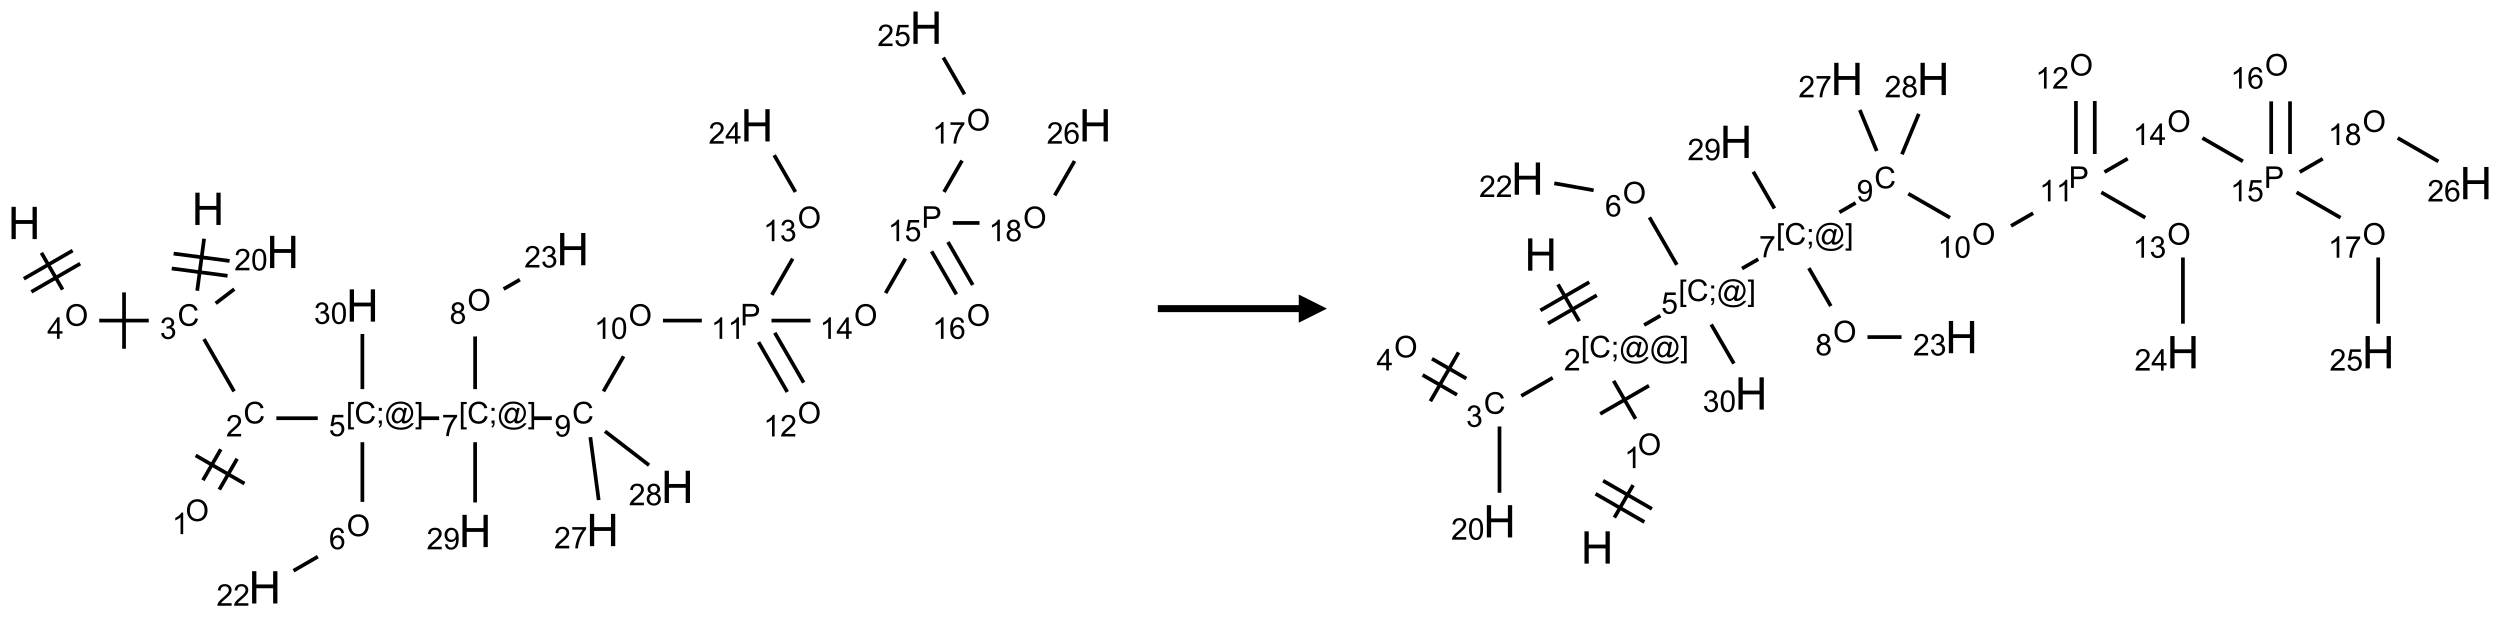 <?xml version="1.0" encoding="UTF-8"?>
<svg xmlns="http://www.w3.org/2000/svg" xmlns:xlink="http://www.w3.org/1999/xlink" width="887" height="219" viewBox="0 0 887 219">
<defs>
<g>
<g id="glyph-0-0">
<path d="M 2 0 L 2 -10 L 10 -10 L 10 0 Z M 2.25 -0.25 L 9.75 -0.25 L 9.75 -9.75 L 2.25 -9.75 Z M 2.25 -0.25 "/>
</g>
<g id="glyph-0-1">
<path d="M 1.281 0 L 1.281 -11.453 L 2.797 -11.453 L 2.797 -6.75 L 8.75 -6.75 L 8.75 -11.453 L 10.266 -11.453 L 10.266 0 L 8.75 0 L 8.75 -5.398 L 2.797 -5.398 L 2.797 0 Z M 1.281 0 "/>
</g>
<g id="glyph-1-0">
<path d="M 1.332 0 L 1.332 -6.668 L 6.668 -6.668 L 6.668 0 Z M 1.5 -0.168 L 6.5 -0.168 L 6.5 -6.5 L 1.5 -6.5 Z M 1.5 -0.168 "/>
</g>
<g id="glyph-1-1">
<path d="M 6.27 -2.676 L 7.281 -2.422 C 7.07 -1.594 6.688 -0.961 6.137 -0.523 C 5.586 -0.086 4.914 0.129 4.121 0.129 C 3.297 0.129 2.629 -0.039 2.113 -0.371 C 1.598 -0.707 1.203 -1.191 0.934 -1.828 C 0.664 -2.465 0.531 -3.145 0.531 -3.875 C 0.531 -4.672 0.684 -5.363 0.988 -5.957 C 1.293 -6.547 1.723 -6.996 2.285 -7.305 C 2.844 -7.613 3.461 -7.766 4.137 -7.766 C 4.898 -7.766 5.543 -7.57 6.062 -7.184 C 6.582 -6.793 6.945 -6.246 7.152 -5.543 L 6.156 -5.309 C 5.98 -5.863 5.723 -6.266 5.387 -6.52 C 5.051 -6.773 4.625 -6.902 4.113 -6.902 C 3.527 -6.902 3.039 -6.762 2.645 -6.48 C 2.25 -6.199 1.973 -5.82 1.812 -5.348 C 1.652 -4.871 1.574 -4.383 1.574 -3.879 C 1.574 -3.23 1.668 -2.664 1.855 -2.18 C 2.047 -1.695 2.34 -1.332 2.738 -1.094 C 3.137 -0.855 3.57 -0.734 4.035 -0.734 C 4.602 -0.734 5.082 -0.898 5.473 -1.223 C 5.867 -1.551 6.133 -2.035 6.27 -2.676 Z M 6.27 -2.676 "/>
</g>
<g id="glyph-1-2">
<path d="M 0.449 -2.016 L 1.387 -2.141 C 1.492 -1.609 1.676 -1.227 1.934 -0.992 C 2.191 -0.758 2.508 -0.641 2.879 -0.641 C 3.32 -0.641 3.695 -0.793 3.996 -1.098 C 4.301 -1.402 4.453 -1.781 4.453 -2.234 C 4.453 -2.664 4.312 -3.02 4.031 -3.301 C 3.75 -3.578 3.391 -3.719 2.957 -3.719 C 2.781 -3.719 2.562 -3.684 2.297 -3.613 L 2.402 -4.438 C 2.465 -4.43 2.516 -4.426 2.551 -4.426 C 2.949 -4.426 3.312 -4.531 3.629 -4.738 C 3.949 -4.949 4.109 -5.27 4.109 -5.703 C 4.109 -6.047 3.992 -6.332 3.762 -6.559 C 3.527 -6.785 3.227 -6.895 2.859 -6.895 C 2.496 -6.895 2.191 -6.781 1.949 -6.551 C 1.707 -6.324 1.547 -5.98 1.48 -5.52 L 0.543 -5.688 C 0.656 -6.316 0.918 -6.805 1.324 -7.148 C 1.73 -7.492 2.234 -7.668 2.84 -7.668 C 3.254 -7.668 3.641 -7.578 3.988 -7.398 C 4.34 -7.219 4.609 -6.977 4.793 -6.668 C 4.98 -6.359 5.074 -6.031 5.074 -5.684 C 5.074 -5.352 4.984 -5.051 4.809 -4.781 C 4.629 -4.512 4.367 -4.297 4.02 -4.137 C 4.473 -4.031 4.824 -3.816 5.074 -3.488 C 5.324 -3.16 5.449 -2.75 5.449 -2.254 C 5.449 -1.59 5.203 -1.023 4.719 -0.559 C 4.234 -0.098 3.617 0.137 2.875 0.137 C 2.203 0.137 1.648 -0.062 1.207 -0.465 C 0.762 -0.863 0.512 -1.379 0.449 -2.016 Z M 0.449 -2.016 "/>
</g>
<g id="glyph-1-3">
<path d="M 5.371 -0.902 L 5.371 0 L 0.324 0 C 0.316 -0.227 0.352 -0.441 0.434 -0.652 C 0.562 -0.996 0.766 -1.332 1.051 -1.668 C 1.332 -2 1.742 -2.387 2.277 -2.824 C 3.105 -3.504 3.668 -4.043 3.957 -4.441 C 4.25 -4.84 4.395 -5.215 4.395 -5.566 C 4.395 -5.938 4.262 -6.254 3.996 -6.508 C 3.73 -6.762 3.387 -6.891 2.957 -6.891 C 2.508 -6.891 2.145 -6.754 1.875 -6.484 C 1.605 -6.215 1.469 -5.84 1.465 -5.359 L 0.5 -5.457 C 0.566 -6.176 0.812 -6.727 1.246 -7.102 C 1.676 -7.477 2.254 -7.668 2.98 -7.668 C 3.711 -7.668 4.293 -7.465 4.719 -7.059 C 5.145 -6.652 5.359 -6.148 5.359 -5.547 C 5.359 -5.242 5.297 -4.941 5.172 -4.645 C 5.047 -4.352 4.84 -4.039 4.551 -3.715 C 4.262 -3.387 3.777 -2.938 3.105 -2.371 C 2.543 -1.898 2.18 -1.578 2.02 -1.41 C 1.859 -1.242 1.73 -1.07 1.625 -0.902 Z M 5.371 -0.902 "/>
</g>
<g id="glyph-1-4">
<path d="M 0.516 -3.719 C 0.516 -4.984 0.855 -5.977 1.535 -6.695 C 2.215 -7.414 3.094 -7.77 4.172 -7.77 C 4.875 -7.77 5.512 -7.602 6.078 -7.266 C 6.645 -6.93 7.074 -6.461 7.371 -5.855 C 7.668 -5.254 7.816 -4.57 7.816 -3.809 C 7.816 -3.035 7.66 -2.34 7.348 -1.73 C 7.035 -1.117 6.594 -0.656 6.02 -0.34 C 5.449 -0.027 4.828 0.129 4.168 0.129 C 3.449 0.129 2.805 -0.043 2.238 -0.391 C 1.672 -0.738 1.246 -1.211 0.953 -1.812 C 0.66 -2.414 0.516 -3.047 0.516 -3.719 Z M 1.559 -3.703 C 1.559 -2.781 1.805 -2.059 2.301 -1.527 C 2.793 -1 3.414 -0.734 4.16 -0.734 C 4.922 -0.734 5.547 -1 6.039 -1.535 C 6.531 -2.07 6.777 -2.828 6.777 -3.812 C 6.777 -4.434 6.672 -4.977 6.461 -5.441 C 6.25 -5.902 5.945 -6.262 5.539 -6.52 C 5.133 -6.773 4.68 -6.902 4.176 -6.902 C 3.461 -6.902 2.848 -6.656 2.332 -6.164 C 1.816 -5.672 1.559 -4.852 1.559 -3.703 Z M 1.559 -3.703 "/>
</g>
<g id="glyph-1-5">
<path d="M 3.973 0 L 3.035 0 L 3.035 -5.973 C 2.809 -5.758 2.516 -5.543 2.148 -5.328 C 1.781 -5.113 1.453 -4.953 1.16 -4.844 L 1.16 -5.75 C 1.684 -5.996 2.145 -6.297 2.535 -6.645 C 2.93 -6.996 3.207 -7.336 3.371 -7.668 L 3.973 -7.668 Z M 3.973 0 "/>
</g>
<g id="glyph-1-6">
<path d="M 0.723 2.121 L 0.723 -7.637 L 2.793 -7.637 L 2.793 -6.859 L 1.66 -6.859 L 1.66 1.344 L 2.793 1.344 L 2.793 2.121 Z M 0.723 2.121 "/>
</g>
<g id="glyph-1-7">
<path d="M 0.949 -4.465 L 0.949 -5.531 L 2.016 -5.531 L 2.016 -4.465 Z M 0.949 0 L 0.949 -1.066 L 2.016 -1.066 L 2.016 0 C 2.016 0.391 1.945 0.711 1.809 0.949 C 1.668 1.191 1.449 1.379 1.145 1.512 L 0.887 1.109 C 1.082 1.023 1.23 0.895 1.324 0.727 C 1.418 0.559 1.469 0.316 1.48 0 Z M 0.949 0 "/>
</g>
<g id="glyph-1-8">
<path d="M 6.047 -0.848 C 5.82 -0.59 5.57 -0.379 5.289 -0.223 C 5.008 -0.062 4.73 0.016 4.449 0.016 C 4.141 0.016 3.84 -0.074 3.547 -0.254 C 3.254 -0.434 3.02 -0.715 2.836 -1.09 C 2.652 -1.465 2.562 -1.875 2.562 -2.324 C 2.562 -2.875 2.703 -3.43 2.988 -3.98 C 3.27 -4.535 3.621 -4.953 4.043 -5.23 C 4.461 -5.508 4.871 -5.645 5.266 -5.645 C 5.566 -5.645 5.855 -5.566 6.129 -5.41 C 6.402 -5.25 6.641 -5.012 6.84 -4.688 L 7.016 -5.496 L 7.949 -5.496 L 7.199 -2 C 7.094 -1.516 7.043 -1.246 7.043 -1.191 C 7.043 -1.098 7.078 -1.02 7.148 -0.949 C 7.219 -0.883 7.305 -0.848 7.406 -0.848 C 7.59 -0.848 7.832 -0.953 8.129 -1.168 C 8.527 -1.445 8.84 -1.816 9.07 -2.285 C 9.301 -2.75 9.418 -3.234 9.418 -3.73 C 9.418 -4.309 9.27 -4.852 8.973 -5.355 C 8.676 -5.859 8.23 -6.262 7.645 -6.562 C 7.055 -6.863 6.406 -7.016 5.691 -7.016 C 4.879 -7.016 4.137 -6.824 3.465 -6.445 C 2.793 -6.066 2.273 -5.52 1.902 -4.809 C 1.535 -4.098 1.348 -3.34 1.348 -2.527 C 1.348 -1.676 1.535 -0.941 1.902 -0.328 C 2.273 0.285 2.809 0.742 3.508 1.035 C 4.207 1.328 4.984 1.473 5.832 1.473 C 6.742 1.473 7.504 1.32 8.121 1.016 C 8.734 0.711 9.195 0.34 9.5 -0.098 L 10.441 -0.098 C 10.266 0.266 9.961 0.637 9.531 1.016 C 9.102 1.395 8.59 1.695 7.996 1.914 C 7.402 2.133 6.688 2.246 5.848 2.246 C 5.078 2.246 4.367 2.145 3.715 1.949 C 3.066 1.75 2.512 1.453 2.051 1.055 C 1.594 0.656 1.25 0.199 1.016 -0.316 C 0.723 -0.973 0.578 -1.684 0.578 -2.441 C 0.578 -3.289 0.75 -4.098 1.098 -4.863 C 1.523 -5.805 2.125 -6.527 2.902 -7.027 C 3.684 -7.527 4.629 -7.777 5.738 -7.777 C 6.602 -7.777 7.375 -7.602 8.059 -7.246 C 8.746 -6.895 9.285 -6.371 9.684 -5.672 C 10.02 -5.07 10.188 -4.418 10.188 -3.715 C 10.188 -2.707 9.832 -1.812 9.125 -1.031 C 8.492 -0.328 7.801 0.02 7.051 0.02 C 6.812 0.02 6.617 -0.016 6.473 -0.09 C 6.324 -0.16 6.215 -0.266 6.145 -0.402 C 6.102 -0.488 6.066 -0.637 6.047 -0.848 Z M 3.527 -2.262 C 3.527 -1.785 3.641 -1.414 3.863 -1.152 C 4.09 -0.887 4.348 -0.754 4.641 -0.754 C 4.836 -0.754 5.039 -0.812 5.254 -0.93 C 5.469 -1.047 5.676 -1.219 5.871 -1.449 C 6.066 -1.676 6.23 -1.969 6.355 -2.32 C 6.48 -2.672 6.543 -3.027 6.543 -3.379 C 6.543 -3.852 6.426 -4.219 6.191 -4.48 C 5.957 -4.738 5.672 -4.871 5.332 -4.871 C 5.109 -4.871 4.902 -4.812 4.707 -4.699 C 4.512 -4.586 4.32 -4.406 4.137 -4.156 C 3.953 -3.906 3.805 -3.602 3.691 -3.246 C 3.582 -2.887 3.527 -2.559 3.527 -2.262 Z M 3.527 -2.262 "/>
</g>
<g id="glyph-1-9">
<path d="M 2.27 2.121 L 0.203 2.121 L 0.203 1.344 L 1.332 1.344 L 1.332 -6.859 L 0.203 -6.859 L 0.203 -7.637 L 2.27 -7.637 Z M 2.27 2.121 "/>
</g>
<g id="glyph-1-10">
<path d="M 0.441 -2 L 1.426 -2.082 C 1.5 -1.605 1.668 -1.242 1.934 -1.004 C 2.199 -0.762 2.52 -0.641 2.895 -0.641 C 3.348 -0.641 3.73 -0.812 4.043 -1.152 C 4.355 -1.492 4.512 -1.941 4.512 -2.504 C 4.512 -3.039 4.359 -3.461 4.059 -3.77 C 3.758 -4.078 3.367 -4.234 2.879 -4.234 C 2.578 -4.234 2.305 -4.164 2.062 -4.027 C 1.82 -3.891 1.629 -3.715 1.488 -3.496 L 0.609 -3.609 L 1.348 -7.531 L 5.145 -7.531 L 5.145 -6.637 L 2.098 -6.637 L 1.688 -4.582 C 2.145 -4.902 2.625 -5.062 3.129 -5.062 C 3.797 -5.062 4.359 -4.832 4.816 -4.371 C 5.277 -3.91 5.504 -3.312 5.504 -2.59 C 5.504 -1.898 5.305 -1.301 4.902 -0.797 C 4.41 -0.18 3.742 0.129 2.895 0.129 C 2.199 0.129 1.633 -0.062 1.195 -0.453 C 0.758 -0.844 0.504 -1.359 0.441 -2 Z M 0.441 -2 "/>
</g>
<g id="glyph-1-11">
<path d="M 5.309 -5.766 L 4.375 -5.691 C 4.293 -6.059 4.172 -6.328 4.02 -6.496 C 3.766 -6.762 3.453 -6.895 3.082 -6.895 C 2.785 -6.895 2.523 -6.812 2.297 -6.645 C 2 -6.43 1.77 -6.117 1.598 -5.703 C 1.43 -5.289 1.34 -4.703 1.332 -3.938 C 1.559 -4.281 1.836 -4.535 2.16 -4.703 C 2.488 -4.871 2.828 -4.953 3.188 -4.953 C 3.812 -4.953 4.344 -4.723 4.785 -4.262 C 5.223 -3.801 5.441 -3.207 5.441 -2.48 C 5.441 -2 5.34 -1.555 5.133 -1.145 C 4.926 -0.73 4.641 -0.418 4.281 -0.199 C 3.922 0.02 3.512 0.129 3.051 0.129 C 2.27 0.129 1.633 -0.156 1.141 -0.73 C 0.648 -1.305 0.402 -2.254 0.402 -3.574 C 0.402 -5.051 0.672 -6.121 1.219 -6.793 C 1.695 -7.375 2.336 -7.668 3.141 -7.668 C 3.742 -7.668 4.234 -7.5 4.617 -7.16 C 5 -6.824 5.23 -6.359 5.309 -5.766 Z M 1.48 -2.473 C 1.48 -2.152 1.547 -1.844 1.684 -1.547 C 1.82 -1.25 2.016 -1.027 2.262 -0.871 C 2.508 -0.719 2.766 -0.641 3.035 -0.641 C 3.434 -0.641 3.773 -0.801 4.059 -1.121 C 4.344 -1.441 4.484 -1.875 4.484 -2.422 C 4.484 -2.949 4.344 -3.367 4.062 -3.668 C 3.781 -3.973 3.426 -4.125 3 -4.125 C 2.578 -4.125 2.219 -3.973 1.922 -3.668 C 1.625 -3.363 1.48 -2.969 1.48 -2.473 Z M 1.48 -2.473 "/>
</g>
<g id="glyph-1-12">
<path d="M 0.504 -6.637 L 0.504 -7.535 L 5.449 -7.535 L 5.449 -6.809 C 4.961 -6.289 4.48 -5.602 4.004 -4.746 C 3.527 -3.887 3.156 -3.004 2.895 -2.098 C 2.707 -1.461 2.59 -0.762 2.535 0 L 1.574 0 C 1.582 -0.602 1.703 -1.328 1.926 -2.176 C 2.152 -3.027 2.477 -3.848 2.898 -4.637 C 3.32 -5.426 3.77 -6.094 4.246 -6.637 Z M 0.504 -6.637 "/>
</g>
<g id="glyph-1-13">
<path d="M 1.887 -4.141 C 1.496 -4.281 1.207 -4.484 1.02 -4.75 C 0.832 -5.016 0.738 -5.328 0.738 -5.699 C 0.738 -6.254 0.938 -6.719 1.34 -7.098 C 1.738 -7.477 2.27 -7.668 2.934 -7.668 C 3.598 -7.668 4.137 -7.473 4.543 -7.086 C 4.949 -6.699 5.152 -6.227 5.152 -5.672 C 5.152 -5.316 5.059 -5.008 4.871 -4.746 C 4.688 -4.484 4.406 -4.281 4.027 -4.141 C 4.496 -3.988 4.852 -3.742 5.098 -3.402 C 5.34 -3.062 5.465 -2.656 5.465 -2.184 C 5.465 -1.531 5.234 -0.98 4.77 -0.535 C 4.309 -0.09 3.703 0.129 2.949 0.129 C 2.195 0.129 1.586 -0.094 1.125 -0.539 C 0.664 -0.984 0.434 -1.543 0.434 -2.207 C 0.434 -2.703 0.559 -3.121 0.809 -3.457 C 1.062 -3.793 1.422 -4.02 1.887 -4.141 Z M 1.699 -5.73 C 1.699 -5.367 1.812 -5.074 2.047 -4.844 C 2.281 -4.613 2.582 -4.5 2.953 -4.5 C 3.312 -4.5 3.609 -4.613 3.84 -4.84 C 4.07 -5.066 4.188 -5.348 4.188 -5.676 C 4.188 -6.02 4.07 -6.309 3.832 -6.543 C 3.594 -6.777 3.297 -6.895 2.941 -6.895 C 2.586 -6.895 2.289 -6.781 2.051 -6.551 C 1.816 -6.324 1.699 -6.047 1.699 -5.73 Z M 1.395 -2.203 C 1.395 -1.938 1.461 -1.676 1.586 -1.426 C 1.711 -1.176 1.902 -0.984 2.152 -0.848 C 2.402 -0.711 2.672 -0.641 2.957 -0.641 C 3.406 -0.641 3.777 -0.785 4.066 -1.074 C 4.359 -1.363 4.504 -1.727 4.504 -2.172 C 4.504 -2.625 4.355 -2.996 4.055 -3.293 C 3.754 -3.586 3.379 -3.734 2.926 -3.734 C 2.484 -3.734 2.121 -3.59 1.832 -3.297 C 1.543 -3.004 1.395 -2.641 1.395 -2.203 Z M 1.395 -2.203 "/>
</g>
<g id="glyph-1-14">
<path d="M 0.582 -1.766 L 1.484 -1.848 C 1.562 -1.426 1.707 -1.117 1.922 -0.926 C 2.137 -0.734 2.414 -0.641 2.75 -0.641 C 3.039 -0.641 3.289 -0.707 3.508 -0.84 C 3.727 -0.973 3.902 -1.148 4.043 -1.367 C 4.18 -1.586 4.297 -1.887 4.391 -2.262 C 4.484 -2.637 4.531 -3.016 4.531 -3.406 C 4.531 -3.449 4.531 -3.512 4.527 -3.594 C 4.34 -3.297 4.082 -3.055 3.758 -2.867 C 3.434 -2.68 3.082 -2.59 2.703 -2.59 C 2.07 -2.59 1.535 -2.816 1.098 -3.277 C 0.66 -3.734 0.441 -4.34 0.441 -5.09 C 0.441 -5.863 0.672 -6.484 1.129 -6.957 C 1.586 -7.43 2.156 -7.668 2.844 -7.668 C 3.34 -7.668 3.793 -7.531 4.207 -7.266 C 4.617 -7 4.93 -6.617 5.145 -6.121 C 5.355 -5.629 5.465 -4.91 5.465 -3.973 C 5.465 -2.996 5.359 -2.223 5.145 -1.645 C 4.934 -1.066 4.617 -0.625 4.199 -0.324 C 3.781 -0.02 3.293 0.129 2.73 0.129 C 2.133 0.129 1.645 -0.035 1.266 -0.367 C 0.887 -0.699 0.66 -1.164 0.582 -1.766 Z M 4.422 -5.137 C 4.422 -5.676 4.277 -6.102 3.992 -6.418 C 3.707 -6.734 3.359 -6.891 2.957 -6.891 C 2.543 -6.891 2.18 -6.719 1.871 -6.379 C 1.562 -6.039 1.406 -5.598 1.406 -5.059 C 1.406 -4.57 1.555 -4.176 1.848 -3.871 C 2.141 -3.566 2.5 -3.418 2.934 -3.418 C 3.367 -3.418 3.723 -3.57 4.004 -3.871 C 4.281 -4.176 4.422 -4.598 4.422 -5.137 Z M 4.422 -5.137 "/>
</g>
<g id="glyph-1-15">
<path d="M 0.441 -3.766 C 0.441 -4.668 0.535 -5.395 0.723 -5.945 C 0.906 -6.496 1.184 -6.922 1.551 -7.219 C 1.918 -7.516 2.375 -7.668 2.934 -7.668 C 3.344 -7.668 3.703 -7.586 4.012 -7.418 C 4.32 -7.254 4.574 -7.016 4.777 -6.707 C 4.977 -6.395 5.137 -6.016 5.25 -5.57 C 5.363 -5.125 5.422 -4.523 5.422 -3.766 C 5.422 -2.871 5.328 -2.148 5.145 -1.598 C 4.961 -1.047 4.688 -0.621 4.32 -0.32 C 3.953 -0.02 3.492 0.129 2.934 0.129 C 2.195 0.129 1.617 -0.133 1.199 -0.66 C 0.695 -1.297 0.441 -2.332 0.441 -3.766 Z M 1.406 -3.766 C 1.406 -2.512 1.555 -1.68 1.848 -1.262 C 2.141 -0.848 2.5 -0.641 2.934 -0.641 C 3.363 -0.641 3.727 -0.848 4.02 -1.266 C 4.312 -1.684 4.457 -2.516 4.457 -3.766 C 4.457 -5.023 4.312 -5.859 4.02 -6.27 C 3.727 -6.684 3.359 -6.891 2.922 -6.891 C 2.492 -6.891 2.148 -6.707 1.891 -6.344 C 1.566 -5.879 1.406 -5.02 1.406 -3.766 Z M 1.406 -3.766 "/>
</g>
<g id="glyph-1-16">
<path d="M 0.824 0 L 0.824 -7.637 L 3.703 -7.637 C 4.211 -7.637 4.598 -7.609 4.863 -7.562 C 5.238 -7.5 5.555 -7.383 5.809 -7.207 C 6.062 -7.031 6.266 -6.785 6.418 -6.469 C 6.574 -6.152 6.652 -5.805 6.652 -5.426 C 6.652 -4.777 6.445 -4.227 6.031 -3.777 C 5.617 -3.328 4.871 -3.105 3.793 -3.105 L 1.832 -3.105 L 1.832 0 Z M 1.832 -4.004 L 3.809 -4.004 C 4.461 -4.004 4.922 -4.125 5.199 -4.371 C 5.473 -4.613 5.609 -4.953 5.609 -5.395 C 5.609 -5.715 5.527 -5.988 5.367 -6.215 C 5.207 -6.441 4.992 -6.594 4.73 -6.668 C 4.559 -6.711 4.246 -6.734 3.785 -6.734 L 1.832 -6.734 Z M 1.832 -4.004 "/>
</g>
<g id="glyph-1-17">
<path d="M 3.449 0 L 3.449 -1.828 L 0.137 -1.828 L 0.137 -2.688 L 3.621 -7.637 L 4.387 -7.637 L 4.387 -2.688 L 5.418 -2.688 L 5.418 -1.828 L 4.387 -1.828 L 4.387 0 Z M 3.449 -2.688 L 3.449 -6.129 L 1.059 -2.688 Z M 3.449 -2.688 "/>
</g>
</g>
</defs>
<path fill="none" stroke-width="0.033" stroke-linecap="butt" stroke-linejoin="miter" stroke="rgb(0%, 0%, 0%)" stroke-opacity="1" stroke-miterlimit="10" d="M 1.596 1.872 L 1.535 2.333 " transform="matrix(40, 0, 0, 40, 8.572, 9.822)"/>
<path fill="none" stroke-width="0.033" stroke-linecap="butt" stroke-linejoin="miter" stroke="rgb(0%, 0%, 0%)" stroke-opacity="1" stroke-miterlimit="10" d="M 1.309 2.136 L 1.804 2.201 " transform="matrix(40, 0, 0, 40, 8.572, 9.822)"/>
<path fill="none" stroke-width="0.033" stroke-linecap="butt" stroke-linejoin="miter" stroke="rgb(0%, 0%, 0%)" stroke-opacity="1" stroke-miterlimit="10" d="M 1.326 2.004 L 1.822 2.069 " transform="matrix(40, 0, 0, 40, 8.572, 9.822)"/>
<path fill="none" stroke-width="0.033" stroke-linecap="butt" stroke-linejoin="miter" stroke="rgb(0%, 0%, 0%)" stroke-opacity="1" stroke-miterlimit="10" d="M 1.595 2.762 L 1.862 3.226 " transform="matrix(40, 0, 0, 40, 8.572, 9.822)"/>
<path fill="none" stroke-width="0.033" stroke-linecap="butt" stroke-linejoin="miter" stroke="rgb(0%, 0%, 0%)" stroke-opacity="1" stroke-miterlimit="10" d="M 1.744 3.74 L 1.586 4.014 " transform="matrix(40, 0, 0, 40, 8.572, 9.822)"/>
<path fill="none" stroke-width="0.033" stroke-linecap="butt" stroke-linejoin="miter" stroke="rgb(0%, 0%, 0%)" stroke-opacity="1" stroke-miterlimit="10" d="M 1.889 3.824 L 1.731 4.097 " transform="matrix(40, 0, 0, 40, 8.572, 9.822)"/>
<path fill="none" stroke-width="0.033" stroke-linecap="butt" stroke-linejoin="miter" stroke="rgb(0%, 0%, 0%)" stroke-opacity="1" stroke-miterlimit="10" d="M 1.521 3.794 L 1.954 4.044 " transform="matrix(40, 0, 0, 40, 8.572, 9.822)"/>
<path fill="none" stroke-width="0.033" stroke-linecap="butt" stroke-linejoin="miter" stroke="rgb(0%, 0%, 0%)" stroke-opacity="1" stroke-miterlimit="10" d="M 2.237 3.464 L 2.604 3.464 " transform="matrix(40, 0, 0, 40, 8.572, 9.822)"/>
<path fill="none" stroke-width="0.033" stroke-linecap="butt" stroke-linejoin="miter" stroke="rgb(0%, 0%, 0%)" stroke-opacity="1" stroke-miterlimit="10" d="M 3 3.677 L 3 4.206 " transform="matrix(40, 0, 0, 40, 8.572, 9.822)"/>
<path fill="none" stroke-width="0.033" stroke-linecap="butt" stroke-linejoin="miter" stroke="rgb(0%, 0%, 0%)" stroke-opacity="1" stroke-miterlimit="10" d="M 2.605 4.692 L 2.389 4.817 " transform="matrix(40, 0, 0, 40, 8.572, 9.822)"/>
<path fill="none" stroke-width="0.033" stroke-linecap="butt" stroke-linejoin="miter" stroke="rgb(0%, 0%, 0%)" stroke-opacity="1" stroke-miterlimit="10" d="M 3.514 3.464 L 3.681 3.464 " transform="matrix(40, 0, 0, 40, 8.572, 9.822)"/>
<path fill="none" stroke-width="0.033" stroke-linecap="butt" stroke-linejoin="miter" stroke="rgb(0%, 0%, 0%)" stroke-opacity="1" stroke-miterlimit="10" d="M 4 3.206 L 4 2.739 " transform="matrix(40, 0, 0, 40, 8.572, 9.822)"/>
<path fill="none" stroke-width="0.033" stroke-linecap="butt" stroke-linejoin="miter" stroke="rgb(0%, 0%, 0%)" stroke-opacity="1" stroke-miterlimit="10" d="M 4.253 2.318 L 4.397 2.235 " transform="matrix(40, 0, 0, 40, 8.572, 9.822)"/>
<path fill="none" stroke-width="0.033" stroke-linecap="butt" stroke-linejoin="miter" stroke="rgb(0%, 0%, 0%)" stroke-opacity="1" stroke-miterlimit="10" d="M 4.513 3.464 L 4.68 3.464 " transform="matrix(40, 0, 0, 40, 8.572, 9.822)"/>
<path fill="none" stroke-width="0.033" stroke-linecap="butt" stroke-linejoin="miter" stroke="rgb(0%, 0%, 0%)" stroke-opacity="1" stroke-miterlimit="10" d="M 5.138 3.226 L 5.317 2.915 " transform="matrix(40, 0, 0, 40, 8.572, 9.822)"/>
<path fill="none" stroke-width="0.033" stroke-linecap="butt" stroke-linejoin="miter" stroke="rgb(0%, 0%, 0%)" stroke-opacity="1" stroke-miterlimit="10" d="M 5.666 2.598 L 6.011 2.598 " transform="matrix(40, 0, 0, 40, 8.572, 9.822)"/>
<path fill="none" stroke-width="0.033" stroke-linecap="butt" stroke-linejoin="miter" stroke="rgb(0%, 0%, 0%)" stroke-opacity="1" stroke-miterlimit="10" d="M 6.514 2.789 L 6.769 3.231 " transform="matrix(40, 0, 0, 40, 8.572, 9.822)"/>
<path fill="none" stroke-width="0.033" stroke-linecap="butt" stroke-linejoin="miter" stroke="rgb(0%, 0%, 0%)" stroke-opacity="1" stroke-miterlimit="10" d="M 6.658 2.706 L 6.914 3.148 " transform="matrix(40, 0, 0, 40, 8.572, 9.822)"/>
<path fill="none" stroke-width="0.033" stroke-linecap="butt" stroke-linejoin="miter" stroke="rgb(0%, 0%, 0%)" stroke-opacity="1" stroke-miterlimit="10" d="M 6.632 2.37 L 6.817 2.049 " transform="matrix(40, 0, 0, 40, 8.572, 9.822)"/>
<path fill="none" stroke-width="0.033" stroke-linecap="butt" stroke-linejoin="miter" stroke="rgb(0%, 0%, 0%)" stroke-opacity="1" stroke-miterlimit="10" d="M 6.841 1.457 L 6.653 1.131 " transform="matrix(40, 0, 0, 40, 8.572, 9.822)"/>
<path fill="none" stroke-width="0.033" stroke-linecap="butt" stroke-linejoin="miter" stroke="rgb(0%, 0%, 0%)" stroke-opacity="1" stroke-miterlimit="10" d="M 6.629 2.598 L 6.975 2.598 " transform="matrix(40, 0, 0, 40, 8.572, 9.822)"/>
<path fill="none" stroke-width="0.033" stroke-linecap="butt" stroke-linejoin="miter" stroke="rgb(0%, 0%, 0%)" stroke-opacity="1" stroke-miterlimit="10" d="M 7.641 2.354 L 7.817 2.048 " transform="matrix(40, 0, 0, 40, 8.572, 9.822)"/>
<path fill="none" stroke-width="0.033" stroke-linecap="butt" stroke-linejoin="miter" stroke="rgb(0%, 0%, 0%)" stroke-opacity="1" stroke-miterlimit="10" d="M 8.049 1.984 L 8.269 2.365 " transform="matrix(40, 0, 0, 40, 8.572, 9.822)"/>
<path fill="none" stroke-width="0.033" stroke-linecap="butt" stroke-linejoin="miter" stroke="rgb(0%, 0%, 0%)" stroke-opacity="1" stroke-miterlimit="10" d="M 8.194 1.901 L 8.414 2.282 " transform="matrix(40, 0, 0, 40, 8.572, 9.822)"/>
<path fill="none" stroke-width="0.033" stroke-linecap="butt" stroke-linejoin="miter" stroke="rgb(0%, 0%, 0%)" stroke-opacity="1" stroke-miterlimit="10" d="M 8.159 1.457 L 8.319 1.179 " transform="matrix(40, 0, 0, 40, 8.572, 9.822)"/>
<path fill="none" stroke-width="0.033" stroke-linecap="butt" stroke-linejoin="miter" stroke="rgb(0%, 0%, 0%)" stroke-opacity="1" stroke-miterlimit="10" d="M 8.341 0.591 L 8.153 0.265 " transform="matrix(40, 0, 0, 40, 8.572, 9.822)"/>
<path fill="none" stroke-width="0.033" stroke-linecap="butt" stroke-linejoin="miter" stroke="rgb(0%, 0%, 0%)" stroke-opacity="1" stroke-miterlimit="10" d="M 8.237 1.732 L 8.474 1.732 " transform="matrix(40, 0, 0, 40, 8.572, 9.822)"/>
<path fill="none" stroke-width="0.033" stroke-linecap="butt" stroke-linejoin="miter" stroke="rgb(0%, 0%, 0%)" stroke-opacity="1" stroke-miterlimit="10" d="M 9.141 1.488 L 9.317 1.183 " transform="matrix(40, 0, 0, 40, 8.572, 9.822)"/>
<path fill="none" stroke-width="0.033" stroke-linecap="butt" stroke-linejoin="miter" stroke="rgb(0%, 0%, 0%)" stroke-opacity="1" stroke-miterlimit="10" d="M 5.022 3.632 L 5.096 4.19 " transform="matrix(40, 0, 0, 40, 8.572, 9.822)"/>
<path fill="none" stroke-width="0.033" stroke-linecap="butt" stroke-linejoin="miter" stroke="rgb(0%, 0%, 0%)" stroke-opacity="1" stroke-miterlimit="10" d="M 5.152 3.58 L 5.543 3.881 " transform="matrix(40, 0, 0, 40, 8.572, 9.822)"/>
<path fill="none" stroke-width="0.033" stroke-linecap="butt" stroke-linejoin="miter" stroke="rgb(0%, 0%, 0%)" stroke-opacity="1" stroke-miterlimit="10" d="M 4 3.677 L 4 4.211 " transform="matrix(40, 0, 0, 40, 8.572, 9.822)"/>
<path fill="none" stroke-width="0.033" stroke-linecap="butt" stroke-linejoin="miter" stroke="rgb(0%, 0%, 0%)" stroke-opacity="1" stroke-miterlimit="10" d="M 3 3.206 L 3 2.717 " transform="matrix(40, 0, 0, 40, 8.572, 9.822)"/>
<path fill="none" stroke-width="0.033" stroke-linecap="butt" stroke-linejoin="miter" stroke="rgb(0%, 0%, 0%)" stroke-opacity="1" stroke-miterlimit="10" d="M 1.105 2.598 L 0.666 2.598 " transform="matrix(40, 0, 0, 40, 8.572, 9.822)"/>
<path fill="none" stroke-width="0.033" stroke-linecap="butt" stroke-linejoin="miter" stroke="rgb(0%, 0%, 0%)" stroke-opacity="1" stroke-miterlimit="10" d="M 0.886 2.348 L 0.886 2.848 " transform="matrix(40, 0, 0, 40, 8.572, 9.822)"/>
<path fill="none" stroke-width="0.033" stroke-linecap="butt" stroke-linejoin="miter" stroke="rgb(0%, 0%, 0%)" stroke-opacity="1" stroke-miterlimit="10" d="M 0.341 2.323 L 0.153 1.997 " transform="matrix(40, 0, 0, 40, 8.572, 9.822)"/>
<path fill="none" stroke-width="0.033" stroke-linecap="butt" stroke-linejoin="miter" stroke="rgb(0%, 0%, 0%)" stroke-opacity="1" stroke-miterlimit="10" d="M 0.43 1.977 L -0.003 2.227 " transform="matrix(40, 0, 0, 40, 8.572, 9.822)"/>
<path fill="none" stroke-width="0.033" stroke-linecap="butt" stroke-linejoin="miter" stroke="rgb(0%, 0%, 0%)" stroke-opacity="1" stroke-miterlimit="10" d="M 0.497 2.093 L 0.064 2.343 " transform="matrix(40, 0, 0, 40, 8.572, 9.822)"/>
<path fill="none" stroke-width="0.033" stroke-linecap="butt" stroke-linejoin="miter" stroke="rgb(0%, 0%, 0%)" stroke-opacity="1" stroke-miterlimit="10" d="M 1.699 2.445 L 1.864 2.319 " transform="matrix(40, 0, 0, 40, 8.572, 9.822)"/>
<g fill="rgb(0%, 0%, 0%)" fill-opacity="1">
<use xlink:href="#glyph-0-1" x="68.02" y="79.816"/>
</g>
<g fill="rgb(0%, 0%, 0%)" fill-opacity="1">
<use xlink:href="#glyph-1-1" x="62.98" y="115.59"/>
</g>
<g fill="rgb(0%, 0%, 0%)" fill-opacity="1">
<use xlink:href="#glyph-1-2" x="56.727" y="120.227"/>
</g>
<g fill="rgb(0%, 0%, 0%)" fill-opacity="1">
<use xlink:href="#glyph-1-1" x="86.355" y="150.23"/>
</g>
<g fill="rgb(0%, 0%, 0%)" fill-opacity="1">
<use xlink:href="#glyph-1-3" x="80.184" y="154.867"/>
</g>
<g fill="rgb(0%, 0%, 0%)" fill-opacity="1">
<use xlink:href="#glyph-1-4" x="65.816" y="184.875"/>
</g>
<g fill="rgb(0%, 0%, 0%)" fill-opacity="1">
<use xlink:href="#glyph-1-5" x="61.023" y="189.508"/>
</g>
<g fill="rgb(0%, 0%, 0%)" fill-opacity="1">
<use xlink:href="#glyph-1-6" x="122.785" y="150.238"/>
<use xlink:href="#glyph-1-1" x="125.749" y="150.238"/>
<use xlink:href="#glyph-1-7" x="133.452" y="150.238"/>
<use xlink:href="#glyph-1-8" x="136.415" y="150.238"/>
<use xlink:href="#glyph-1-9" x="147.243" y="150.238"/>
</g>
<g fill="rgb(0%, 0%, 0%)" fill-opacity="1">
<use xlink:href="#glyph-1-10" x="116.668" y="154.734"/>
</g>
<g fill="rgb(0%, 0%, 0%)" fill-opacity="1">
<use xlink:href="#glyph-1-4" x="122.996" y="190.234"/>
</g>
<g fill="rgb(0%, 0%, 0%)" fill-opacity="1">
<use xlink:href="#glyph-1-11" x="116.734" y="194.867"/>
</g>
<g fill="rgb(0%, 0%, 0%)" fill-opacity="1">
<use xlink:href="#glyph-0-1" x="88.16" y="214.113"/>
</g>
<g fill="rgb(0%, 0%, 0%)" fill-opacity="1">
<use xlink:href="#glyph-1-3" x="76.805" y="214.906"/>
<use xlink:href="#glyph-1-3" x="82.737" y="214.906"/>
</g>
<g fill="rgb(0%, 0%, 0%)" fill-opacity="1">
<use xlink:href="#glyph-1-6" x="162.785" y="150.238"/>
<use xlink:href="#glyph-1-1" x="165.749" y="150.238"/>
<use xlink:href="#glyph-1-7" x="173.452" y="150.238"/>
<use xlink:href="#glyph-1-8" x="176.415" y="150.238"/>
<use xlink:href="#glyph-1-9" x="187.243" y="150.238"/>
</g>
<g fill="rgb(0%, 0%, 0%)" fill-opacity="1">
<use xlink:href="#glyph-1-12" x="156.727" y="154.738"/>
</g>
<g fill="rgb(0%, 0%, 0%)" fill-opacity="1">
<use xlink:href="#glyph-1-4" x="165.816" y="110.234"/>
</g>
<g fill="rgb(0%, 0%, 0%)" fill-opacity="1">
<use xlink:href="#glyph-1-13" x="159.535" y="114.867"/>
</g>
<g fill="rgb(0%, 0%, 0%)" fill-opacity="1">
<use xlink:href="#glyph-0-1" x="197.441" y="94.113"/>
</g>
<g fill="rgb(0%, 0%, 0%)" fill-opacity="1">
<use xlink:href="#glyph-1-3" x="186.008" y="94.906"/>
<use xlink:href="#glyph-1-2" x="191.94" y="94.906"/>
</g>
<g fill="rgb(0%, 0%, 0%)" fill-opacity="1">
<use xlink:href="#glyph-1-1" x="202.98" y="150.23"/>
</g>
<g fill="rgb(0%, 0%, 0%)" fill-opacity="1">
<use xlink:href="#glyph-1-14" x="196.711" y="154.867"/>
</g>
<g fill="rgb(0%, 0%, 0%)" fill-opacity="1">
<use xlink:href="#glyph-1-4" x="222.996" y="115.594"/>
</g>
<g fill="rgb(0%, 0%, 0%)" fill-opacity="1">
<use xlink:href="#glyph-1-5" x="210.82" y="120.227"/>
<use xlink:href="#glyph-1-15" x="216.753" y="120.227"/>
</g>
<g fill="rgb(0%, 0%, 0%)" fill-opacity="1">
<use xlink:href="#glyph-1-16" x="262.688" y="115.457"/>
</g>
<g fill="rgb(0%, 0%, 0%)" fill-opacity="1">
<use xlink:href="#glyph-1-5" x="252.27" y="120.227"/>
<use xlink:href="#glyph-1-5" x="258.202" y="120.227"/>
</g>
<g fill="rgb(0%, 0%, 0%)" fill-opacity="1">
<use xlink:href="#glyph-1-4" x="282.996" y="150.234"/>
</g>
<g fill="rgb(0%, 0%, 0%)" fill-opacity="1">
<use xlink:href="#glyph-1-5" x="270.871" y="154.867"/>
<use xlink:href="#glyph-1-3" x="276.803" y="154.867"/>
</g>
<g fill="rgb(0%, 0%, 0%)" fill-opacity="1">
<use xlink:href="#glyph-1-4" x="282.996" y="80.953"/>
</g>
<g fill="rgb(0%, 0%, 0%)" fill-opacity="1">
<use xlink:href="#glyph-1-5" x="270.793" y="85.586"/>
<use xlink:href="#glyph-1-2" x="276.725" y="85.586"/>
</g>
<g fill="rgb(0%, 0%, 0%)" fill-opacity="1">
<use xlink:href="#glyph-0-1" x="262.801" y="50.191"/>
</g>
<g fill="rgb(0%, 0%, 0%)" fill-opacity="1">
<use xlink:href="#glyph-1-3" x="251.398" y="50.984"/>
<use xlink:href="#glyph-1-17" x="257.331" y="50.984"/>
</g>
<g fill="rgb(0%, 0%, 0%)" fill-opacity="1">
<use xlink:href="#glyph-1-4" x="302.996" y="115.594"/>
</g>
<g fill="rgb(0%, 0%, 0%)" fill-opacity="1">
<use xlink:href="#glyph-1-5" x="290.824" y="120.227"/>
<use xlink:href="#glyph-1-17" x="296.757" y="120.227"/>
</g>
<g fill="rgb(0%, 0%, 0%)" fill-opacity="1">
<use xlink:href="#glyph-1-16" x="326.984" y="80.816"/>
</g>
<g fill="rgb(0%, 0%, 0%)" fill-opacity="1">
<use xlink:href="#glyph-1-5" x="315.035" y="85.586"/>
<use xlink:href="#glyph-1-10" x="320.967" y="85.586"/>
</g>
<g fill="rgb(0%, 0%, 0%)" fill-opacity="1">
<use xlink:href="#glyph-1-4" x="342.996" y="115.594"/>
</g>
<g fill="rgb(0%, 0%, 0%)" fill-opacity="1">
<use xlink:href="#glyph-1-5" x="330.801" y="120.227"/>
<use xlink:href="#glyph-1-11" x="336.733" y="120.227"/>
</g>
<g fill="rgb(0%, 0%, 0%)" fill-opacity="1">
<use xlink:href="#glyph-1-4" x="342.996" y="46.312"/>
</g>
<g fill="rgb(0%, 0%, 0%)" fill-opacity="1">
<use xlink:href="#glyph-1-5" x="330.793" y="50.945"/>
<use xlink:href="#glyph-1-12" x="336.725" y="50.945"/>
</g>
<g fill="rgb(0%, 0%, 0%)" fill-opacity="1">
<use xlink:href="#glyph-0-1" x="322.801" y="15.551"/>
</g>
<g fill="rgb(0%, 0%, 0%)" fill-opacity="1">
<use xlink:href="#glyph-1-3" x="311.309" y="16.344"/>
<use xlink:href="#glyph-1-10" x="317.241" y="16.344"/>
</g>
<g fill="rgb(0%, 0%, 0%)" fill-opacity="1">
<use xlink:href="#glyph-1-4" x="362.996" y="80.953"/>
</g>
<g fill="rgb(0%, 0%, 0%)" fill-opacity="1">
<use xlink:href="#glyph-1-5" x="350.777" y="85.586"/>
<use xlink:href="#glyph-1-13" x="356.71" y="85.586"/>
</g>
<g fill="rgb(0%, 0%, 0%)" fill-opacity="1">
<use xlink:href="#glyph-0-1" x="382.801" y="50.191"/>
</g>
<g fill="rgb(0%, 0%, 0%)" fill-opacity="1">
<use xlink:href="#glyph-1-3" x="371.371" y="50.984"/>
<use xlink:href="#glyph-1-11" x="377.303" y="50.984"/>
</g>
<g fill="rgb(0%, 0%, 0%)" fill-opacity="1">
<use xlink:href="#glyph-0-1" x="208.02" y="193.773"/>
</g>
<g fill="rgb(0%, 0%, 0%)" fill-opacity="1">
<use xlink:href="#glyph-1-3" x="196.59" y="194.562"/>
<use xlink:href="#glyph-1-12" x="202.522" y="194.562"/>
</g>
<g fill="rgb(0%, 0%, 0%)" fill-opacity="1">
<use xlink:href="#glyph-0-1" x="234.535" y="178.465"/>
</g>
<g fill="rgb(0%, 0%, 0%)" fill-opacity="1">
<use xlink:href="#glyph-1-3" x="223.086" y="179.258"/>
<use xlink:href="#glyph-1-13" x="229.018" y="179.258"/>
</g>
<g fill="rgb(0%, 0%, 0%)" fill-opacity="1">
<use xlink:href="#glyph-0-1" x="162.801" y="194.113"/>
</g>
<g fill="rgb(0%, 0%, 0%)" fill-opacity="1">
<use xlink:href="#glyph-1-3" x="151.352" y="194.906"/>
<use xlink:href="#glyph-1-14" x="157.284" y="194.906"/>
</g>
<g fill="rgb(0%, 0%, 0%)" fill-opacity="1">
<use xlink:href="#glyph-0-1" x="122.801" y="114.113"/>
</g>
<g fill="rgb(0%, 0%, 0%)" fill-opacity="1">
<use xlink:href="#glyph-1-2" x="111.391" y="114.906"/>
<use xlink:href="#glyph-1-15" x="117.323" y="114.906"/>
</g>
<g fill="rgb(0%, 0%, 0%)" fill-opacity="1">
<use xlink:href="#glyph-1-4" x="22.996" y="115.594"/>
</g>
<g fill="rgb(0%, 0%, 0%)" fill-opacity="1">
<use xlink:href="#glyph-1-17" x="16.758" y="120.195"/>
</g>
<g fill="rgb(0%, 0%, 0%)" fill-opacity="1">
<use xlink:href="#glyph-0-1" x="2.801" y="84.832"/>
</g>
<g fill="rgb(0%, 0%, 0%)" fill-opacity="1">
<use xlink:href="#glyph-0-1" x="94.535" y="95.121"/>
</g>
<g fill="rgb(0%, 0%, 0%)" fill-opacity="1">
<use xlink:href="#glyph-1-3" x="83.129" y="95.914"/>
<use xlink:href="#glyph-1-15" x="89.061" y="95.914"/>
</g>
<path fill-rule="nonzero" fill="rgb(0%, 0%, 0%)" fill-opacity="1" d="M 410.797 110.75 L 460.797 110.75 L 460.797 114.5 L 470.797 109.5 L 460.797 104.5 L 460.797 108.25 L 410.797 108.25 "/>
<path fill="none" stroke-width="0.033" stroke-linecap="butt" stroke-linejoin="miter" stroke="rgb(0%, 0%, 0%)" stroke-opacity="1" stroke-miterlimit="10" d="M 1.885 3.967 L 2.051 3.679 " transform="matrix(40, 0, 0, 40, 497.381, 24.959)"/>
<path fill="none" stroke-width="0.033" stroke-linecap="butt" stroke-linejoin="miter" stroke="rgb(0%, 0%, 0%)" stroke-opacity="1" stroke-miterlimit="10" d="M 2.218 3.89 L 1.785 3.64 " transform="matrix(40, 0, 0, 40, 497.381, 24.959)"/>
<path fill="none" stroke-width="0.033" stroke-linecap="butt" stroke-linejoin="miter" stroke="rgb(0%, 0%, 0%)" stroke-opacity="1" stroke-miterlimit="10" d="M 2.151 4.006 L 1.718 3.756 " transform="matrix(40, 0, 0, 40, 497.381, 24.959)"/>
<path fill="none" stroke-width="0.033" stroke-linecap="butt" stroke-linejoin="miter" stroke="rgb(0%, 0%, 0%)" stroke-opacity="1" stroke-miterlimit="10" d="M 2.073 3.091 L 1.878 2.754 " transform="matrix(40, 0, 0, 40, 497.381, 24.959)"/>
<path fill="none" stroke-width="0.033" stroke-linecap="butt" stroke-linejoin="miter" stroke="rgb(0%, 0%, 0%)" stroke-opacity="1" stroke-miterlimit="10" d="M 2.192 2.797 L 1.759 3.047 " transform="matrix(40, 0, 0, 40, 497.381, 24.959)"/>
<path fill="none" stroke-width="0.033" stroke-linecap="butt" stroke-linejoin="miter" stroke="rgb(0%, 0%, 0%)" stroke-opacity="1" stroke-miterlimit="10" d="M 1.573 2.225 L 1.385 1.899 " transform="matrix(40, 0, 0, 40, 497.381, 24.959)"/>
<path fill="none" stroke-width="0.033" stroke-linecap="butt" stroke-linejoin="miter" stroke="rgb(0%, 0%, 0%)" stroke-opacity="1" stroke-miterlimit="10" d="M 1.662 1.879 L 1.229 2.129 " transform="matrix(40, 0, 0, 40, 497.381, 24.959)"/>
<path fill="none" stroke-width="0.033" stroke-linecap="butt" stroke-linejoin="miter" stroke="rgb(0%, 0%, 0%)" stroke-opacity="1" stroke-miterlimit="10" d="M 1.729 1.995 L 1.296 2.245 " transform="matrix(40, 0, 0, 40, 497.381, 24.959)"/>
<path fill="none" stroke-width="0.033" stroke-linecap="butt" stroke-linejoin="miter" stroke="rgb(0%, 0%, 0%)" stroke-opacity="1" stroke-miterlimit="10" d="M 1.338 2.727 L 1.059 2.888 " transform="matrix(40, 0, 0, 40, 497.381, 24.959)"/>
<path fill="none" stroke-width="0.033" stroke-linecap="butt" stroke-linejoin="miter" stroke="rgb(0%, 0%, 0%)" stroke-opacity="1" stroke-miterlimit="10" d="M 0.572 2.734 L 0.267 2.558 " transform="matrix(40, 0, 0, 40, 497.381, 24.959)"/>
<path fill="none" stroke-width="0.033" stroke-linecap="butt" stroke-linejoin="miter" stroke="rgb(0%, 0%, 0%)" stroke-opacity="1" stroke-miterlimit="10" d="M 0.489 2.878 L 0.184 2.702 " transform="matrix(40, 0, 0, 40, 497.381, 24.959)"/>
<path fill="none" stroke-width="0.033" stroke-linecap="butt" stroke-linejoin="miter" stroke="rgb(0%, 0%, 0%)" stroke-opacity="1" stroke-miterlimit="10" d="M 0.503 2.502 L 0.253 2.935 " transform="matrix(40, 0, 0, 40, 497.381, 24.959)"/>
<path fill="none" stroke-width="0.033" stroke-linecap="butt" stroke-linejoin="miter" stroke="rgb(0%, 0%, 0%)" stroke-opacity="1" stroke-miterlimit="10" d="M 0.866 3.159 L 0.866 3.747 " transform="matrix(40, 0, 0, 40, 497.381, 24.959)"/>
<path fill="none" stroke-width="0.033" stroke-linecap="butt" stroke-linejoin="miter" stroke="rgb(0%, 0%, 0%)" stroke-opacity="1" stroke-miterlimit="10" d="M 2.149 2.259 L 2.293 2.176 " transform="matrix(40, 0, 0, 40, 497.381, 24.959)"/>
<path fill="none" stroke-width="0.033" stroke-linecap="butt" stroke-linejoin="miter" stroke="rgb(0%, 0%, 0%)" stroke-opacity="1" stroke-miterlimit="10" d="M 2.439 1.725 L 2.196 1.304 " transform="matrix(40, 0, 0, 40, 497.381, 24.959)"/>
<path fill="none" stroke-width="0.033" stroke-linecap="butt" stroke-linejoin="miter" stroke="rgb(0%, 0%, 0%)" stroke-opacity="1" stroke-miterlimit="10" d="M 1.701 1.064 L 1.352 1.002 " transform="matrix(40, 0, 0, 40, 497.381, 24.959)"/>
<path fill="none" stroke-width="0.033" stroke-linecap="butt" stroke-linejoin="miter" stroke="rgb(0%, 0%, 0%)" stroke-opacity="1" stroke-miterlimit="10" d="M 3.017 1.758 L 3.161 1.675 " transform="matrix(40, 0, 0, 40, 497.381, 24.959)"/>
<path fill="none" stroke-width="0.033" stroke-linecap="butt" stroke-linejoin="miter" stroke="rgb(0%, 0%, 0%)" stroke-opacity="1" stroke-miterlimit="10" d="M 3.61 1.754 L 3.805 2.091 " transform="matrix(40, 0, 0, 40, 497.381, 24.959)"/>
<path fill="none" stroke-width="0.033" stroke-linecap="butt" stroke-linejoin="miter" stroke="rgb(0%, 0%, 0%)" stroke-opacity="1" stroke-miterlimit="10" d="M 4.13 2.366 L 4.432 2.366 " transform="matrix(40, 0, 0, 40, 497.381, 24.959)"/>
<path fill="none" stroke-width="0.033" stroke-linecap="butt" stroke-linejoin="miter" stroke="rgb(0%, 0%, 0%)" stroke-opacity="1" stroke-miterlimit="10" d="M 3.881 1.259 L 4.025 1.176 " transform="matrix(40, 0, 0, 40, 497.381, 24.959)"/>
<path fill="none" stroke-width="0.033" stroke-linecap="butt" stroke-linejoin="miter" stroke="rgb(0%, 0%, 0%)" stroke-opacity="1" stroke-miterlimit="10" d="M 4.492 1.094 L 4.862 1.307 " transform="matrix(40, 0, 0, 40, 497.381, 24.959)"/>
<path fill="none" stroke-width="0.033" stroke-linecap="butt" stroke-linejoin="miter" stroke="rgb(0%, 0%, 0%)" stroke-opacity="1" stroke-miterlimit="10" d="M 5.403 1.38 L 5.599 1.267 " transform="matrix(40, 0, 0, 40, 497.381, 24.959)"/>
<path fill="none" stroke-width="0.033" stroke-linecap="butt" stroke-linejoin="miter" stroke="rgb(0%, 0%, 0%)" stroke-opacity="1" stroke-miterlimit="10" d="M 6.146 0.742 L 6.146 0.272 " transform="matrix(40, 0, 0, 40, 497.381, 24.959)"/>
<path fill="none" stroke-width="0.033" stroke-linecap="butt" stroke-linejoin="miter" stroke="rgb(0%, 0%, 0%)" stroke-opacity="1" stroke-miterlimit="10" d="M 5.979 0.742 L 5.979 0.272 " transform="matrix(40, 0, 0, 40, 497.381, 24.959)"/>
<path fill="none" stroke-width="0.033" stroke-linecap="butt" stroke-linejoin="miter" stroke="rgb(0%, 0%, 0%)" stroke-opacity="1" stroke-miterlimit="10" d="M 6.204 1.082 L 6.594 1.307 " transform="matrix(40, 0, 0, 40, 497.381, 24.959)"/>
<path fill="none" stroke-width="0.033" stroke-linecap="butt" stroke-linejoin="miter" stroke="rgb(0%, 0%, 0%)" stroke-opacity="1" stroke-miterlimit="10" d="M 6.928 1.66 L 6.928 2.247 " transform="matrix(40, 0, 0, 40, 497.381, 24.959)"/>
<path fill="none" stroke-width="0.033" stroke-linecap="butt" stroke-linejoin="miter" stroke="rgb(0%, 0%, 0%)" stroke-opacity="1" stroke-miterlimit="10" d="M 6.232 0.902 L 6.438 0.783 " transform="matrix(40, 0, 0, 40, 497.381, 24.959)"/>
<path fill="none" stroke-width="0.033" stroke-linecap="butt" stroke-linejoin="miter" stroke="rgb(0%, 0%, 0%)" stroke-opacity="1" stroke-miterlimit="10" d="M 7.101 0.6 L 7.46 0.807 " transform="matrix(40, 0, 0, 40, 497.381, 24.959)"/>
<path fill="none" stroke-width="0.033" stroke-linecap="butt" stroke-linejoin="miter" stroke="rgb(0%, 0%, 0%)" stroke-opacity="1" stroke-miterlimit="10" d="M 7.878 0.742 L 7.878 0.275 " transform="matrix(40, 0, 0, 40, 497.381, 24.959)"/>
<path fill="none" stroke-width="0.033" stroke-linecap="butt" stroke-linejoin="miter" stroke="rgb(0%, 0%, 0%)" stroke-opacity="1" stroke-miterlimit="10" d="M 7.711 0.742 L 7.711 0.275 " transform="matrix(40, 0, 0, 40, 497.381, 24.959)"/>
<path fill="none" stroke-width="0.033" stroke-linecap="butt" stroke-linejoin="miter" stroke="rgb(0%, 0%, 0%)" stroke-opacity="1" stroke-miterlimit="10" d="M 7.936 1.082 L 8.326 1.307 " transform="matrix(40, 0, 0, 40, 497.381, 24.959)"/>
<path fill="none" stroke-width="0.033" stroke-linecap="butt" stroke-linejoin="miter" stroke="rgb(0%, 0%, 0%)" stroke-opacity="1" stroke-miterlimit="10" d="M 8.66 1.66 L 8.66 2.247 " transform="matrix(40, 0, 0, 40, 497.381, 24.959)"/>
<path fill="none" stroke-width="0.033" stroke-linecap="butt" stroke-linejoin="miter" stroke="rgb(0%, 0%, 0%)" stroke-opacity="1" stroke-miterlimit="10" d="M 7.964 0.902 L 8.168 0.784 " transform="matrix(40, 0, 0, 40, 497.381, 24.959)"/>
<path fill="none" stroke-width="0.033" stroke-linecap="butt" stroke-linejoin="miter" stroke="rgb(0%, 0%, 0%)" stroke-opacity="1" stroke-miterlimit="10" d="M 8.833 0.6 L 9.194 0.808 " transform="matrix(40, 0, 0, 40, 497.381, 24.959)"/>
<path fill="none" stroke-width="0.033" stroke-linecap="butt" stroke-linejoin="miter" stroke="rgb(0%, 0%, 0%)" stroke-opacity="1" stroke-miterlimit="10" d="M 4.212 0.715 L 4.062 0.352 " transform="matrix(40, 0, 0, 40, 497.381, 24.959)"/>
<path fill="none" stroke-width="0.033" stroke-linecap="butt" stroke-linejoin="miter" stroke="rgb(0%, 0%, 0%)" stroke-opacity="1" stroke-miterlimit="10" d="M 4.436 0.745 L 4.585 0.386 " transform="matrix(40, 0, 0, 40, 497.381, 24.959)"/>
<path fill="none" stroke-width="0.033" stroke-linecap="butt" stroke-linejoin="miter" stroke="rgb(0%, 0%, 0%)" stroke-opacity="1" stroke-miterlimit="10" d="M 3.305 1.225 L 3.117 0.899 " transform="matrix(40, 0, 0, 40, 497.381, 24.959)"/>
<path fill="none" stroke-width="0.033" stroke-linecap="butt" stroke-linejoin="miter" stroke="rgb(0%, 0%, 0%)" stroke-opacity="1" stroke-miterlimit="10" d="M 2.744 2.254 L 2.945 2.601 " transform="matrix(40, 0, 0, 40, 497.381, 24.959)"/>
<g fill="rgb(0%, 0%, 0%)" fill-opacity="1">
<use xlink:href="#glyph-0-1" x="560.891" y="199.969"/>
</g>
<g fill="rgb(0%, 0%, 0%)" fill-opacity="1">
<use xlink:href="#glyph-1-4" x="581.086" y="161.449"/>
</g>
<g fill="rgb(0%, 0%, 0%)" fill-opacity="1">
<use xlink:href="#glyph-1-5" x="576.293" y="166.082"/>
</g>
<g fill="rgb(0%, 0%, 0%)" fill-opacity="1">
<use xlink:href="#glyph-1-6" x="560.875" y="126.812"/>
<use xlink:href="#glyph-1-1" x="563.839" y="126.812"/>
<use xlink:href="#glyph-1-7" x="571.542" y="126.812"/>
<use xlink:href="#glyph-1-8" x="574.505" y="126.812"/>
<use xlink:href="#glyph-1-8" x="585.333" y="126.812"/>
<use xlink:href="#glyph-1-9" x="596.161" y="126.812"/>
</g>
<g fill="rgb(0%, 0%, 0%)" fill-opacity="1">
<use xlink:href="#glyph-1-3" x="554.898" y="131.441"/>
</g>
<g fill="rgb(0%, 0%, 0%)" fill-opacity="1">
<use xlink:href="#glyph-0-1" x="540.891" y="96.047"/>
</g>
<g fill="rgb(0%, 0%, 0%)" fill-opacity="1">
<use xlink:href="#glyph-1-1" x="526.43" y="146.805"/>
</g>
<g fill="rgb(0%, 0%, 0%)" fill-opacity="1">
<use xlink:href="#glyph-1-2" x="520.18" y="151.441"/>
</g>
<g fill="rgb(0%, 0%, 0%)" fill-opacity="1">
<use xlink:href="#glyph-1-4" x="494.625" y="126.809"/>
</g>
<g fill="rgb(0%, 0%, 0%)" fill-opacity="1">
<use xlink:href="#glyph-1-17" x="488.391" y="131.41"/>
</g>
<g fill="rgb(0%, 0%, 0%)" fill-opacity="1">
<use xlink:href="#glyph-0-1" x="526.25" y="190.688"/>
</g>
<g fill="rgb(0%, 0%, 0%)" fill-opacity="1">
<use xlink:href="#glyph-1-3" x="514.844" y="191.48"/>
<use xlink:href="#glyph-1-15" x="520.776" y="191.48"/>
</g>
<g fill="rgb(0%, 0%, 0%)" fill-opacity="1">
<use xlink:href="#glyph-1-6" x="595.516" y="106.812"/>
<use xlink:href="#glyph-1-1" x="598.479" y="106.812"/>
<use xlink:href="#glyph-1-7" x="606.182" y="106.812"/>
<use xlink:href="#glyph-1-8" x="609.146" y="106.812"/>
<use xlink:href="#glyph-1-9" x="619.974" y="106.812"/>
</g>
<g fill="rgb(0%, 0%, 0%)" fill-opacity="1">
<use xlink:href="#glyph-1-10" x="589.402" y="111.309"/>
</g>
<g fill="rgb(0%, 0%, 0%)" fill-opacity="1">
<use xlink:href="#glyph-1-4" x="575.727" y="72.168"/>
</g>
<g fill="rgb(0%, 0%, 0%)" fill-opacity="1">
<use xlink:href="#glyph-1-11" x="569.465" y="76.797"/>
</g>
<g fill="rgb(0%, 0%, 0%)" fill-opacity="1">
<use xlink:href="#glyph-0-1" x="536.141" y="69.102"/>
</g>
<g fill="rgb(0%, 0%, 0%)" fill-opacity="1">
<use xlink:href="#glyph-1-3" x="524.785" y="69.891"/>
<use xlink:href="#glyph-1-3" x="530.717" y="69.891"/>
</g>
<g fill="rgb(0%, 0%, 0%)" fill-opacity="1">
<use xlink:href="#glyph-1-6" x="630.156" y="86.812"/>
<use xlink:href="#glyph-1-1" x="633.12" y="86.812"/>
<use xlink:href="#glyph-1-7" x="640.823" y="86.812"/>
<use xlink:href="#glyph-1-8" x="643.786" y="86.812"/>
<use xlink:href="#glyph-1-9" x="654.615" y="86.812"/>
</g>
<g fill="rgb(0%, 0%, 0%)" fill-opacity="1">
<use xlink:href="#glyph-1-12" x="624.102" y="91.312"/>
</g>
<g fill="rgb(0%, 0%, 0%)" fill-opacity="1">
<use xlink:href="#glyph-1-4" x="650.367" y="121.449"/>
</g>
<g fill="rgb(0%, 0%, 0%)" fill-opacity="1">
<use xlink:href="#glyph-1-13" x="644.086" y="126.082"/>
</g>
<g fill="rgb(0%, 0%, 0%)" fill-opacity="1">
<use xlink:href="#glyph-0-1" x="690.172" y="125.328"/>
</g>
<g fill="rgb(0%, 0%, 0%)" fill-opacity="1">
<use xlink:href="#glyph-1-3" x="678.742" y="126.121"/>
<use xlink:href="#glyph-1-2" x="684.674" y="126.121"/>
</g>
<g fill="rgb(0%, 0%, 0%)" fill-opacity="1">
<use xlink:href="#glyph-1-1" x="664.992" y="66.805"/>
</g>
<g fill="rgb(0%, 0%, 0%)" fill-opacity="1">
<use xlink:href="#glyph-1-14" x="658.727" y="71.441"/>
</g>
<g fill="rgb(0%, 0%, 0%)" fill-opacity="1">
<use xlink:href="#glyph-1-4" x="699.648" y="86.809"/>
</g>
<g fill="rgb(0%, 0%, 0%)" fill-opacity="1">
<use xlink:href="#glyph-1-5" x="687.477" y="91.441"/>
<use xlink:href="#glyph-1-15" x="693.409" y="91.441"/>
</g>
<g fill="rgb(0%, 0%, 0%)" fill-opacity="1">
<use xlink:href="#glyph-1-16" x="733.98" y="66.672"/>
</g>
<g fill="rgb(0%, 0%, 0%)" fill-opacity="1">
<use xlink:href="#glyph-1-5" x="723.562" y="71.441"/>
<use xlink:href="#glyph-1-5" x="729.495" y="71.441"/>
</g>
<g fill="rgb(0%, 0%, 0%)" fill-opacity="1">
<use xlink:href="#glyph-1-4" x="734.289" y="26.809"/>
</g>
<g fill="rgb(0%, 0%, 0%)" fill-opacity="1">
<use xlink:href="#glyph-1-5" x="722.168" y="31.441"/>
<use xlink:href="#glyph-1-3" x="728.1" y="31.441"/>
</g>
<g fill="rgb(0%, 0%, 0%)" fill-opacity="1">
<use xlink:href="#glyph-1-4" x="768.934" y="86.809"/>
</g>
<g fill="rgb(0%, 0%, 0%)" fill-opacity="1">
<use xlink:href="#glyph-1-5" x="756.73" y="91.441"/>
<use xlink:href="#glyph-1-2" x="762.663" y="91.441"/>
</g>
<g fill="rgb(0%, 0%, 0%)" fill-opacity="1">
<use xlink:href="#glyph-0-1" x="768.738" y="130.688"/>
</g>
<g fill="rgb(0%, 0%, 0%)" fill-opacity="1">
<use xlink:href="#glyph-1-3" x="757.336" y="131.48"/>
<use xlink:href="#glyph-1-17" x="763.268" y="131.48"/>
</g>
<g fill="rgb(0%, 0%, 0%)" fill-opacity="1">
<use xlink:href="#glyph-1-4" x="768.934" y="46.809"/>
</g>
<g fill="rgb(0%, 0%, 0%)" fill-opacity="1">
<use xlink:href="#glyph-1-5" x="756.762" y="51.441"/>
<use xlink:href="#glyph-1-17" x="762.694" y="51.441"/>
</g>
<g fill="rgb(0%, 0%, 0%)" fill-opacity="1">
<use xlink:href="#glyph-1-16" x="803.266" y="66.672"/>
</g>
<g fill="rgb(0%, 0%, 0%)" fill-opacity="1">
<use xlink:href="#glyph-1-5" x="791.316" y="71.441"/>
<use xlink:href="#glyph-1-10" x="797.249" y="71.441"/>
</g>
<g fill="rgb(0%, 0%, 0%)" fill-opacity="1">
<use xlink:href="#glyph-1-4" x="803.574" y="26.809"/>
</g>
<g fill="rgb(0%, 0%, 0%)" fill-opacity="1">
<use xlink:href="#glyph-1-5" x="791.379" y="31.441"/>
<use xlink:href="#glyph-1-11" x="797.311" y="31.441"/>
</g>
<g fill="rgb(0%, 0%, 0%)" fill-opacity="1">
<use xlink:href="#glyph-1-4" x="838.215" y="86.809"/>
</g>
<g fill="rgb(0%, 0%, 0%)" fill-opacity="1">
<use xlink:href="#glyph-1-5" x="826.012" y="91.441"/>
<use xlink:href="#glyph-1-12" x="831.944" y="91.441"/>
</g>
<g fill="rgb(0%, 0%, 0%)" fill-opacity="1">
<use xlink:href="#glyph-0-1" x="838.02" y="130.688"/>
</g>
<g fill="rgb(0%, 0%, 0%)" fill-opacity="1">
<use xlink:href="#glyph-1-3" x="826.527" y="131.48"/>
<use xlink:href="#glyph-1-10" x="832.46" y="131.48"/>
</g>
<g fill="rgb(0%, 0%, 0%)" fill-opacity="1">
<use xlink:href="#glyph-1-4" x="838.215" y="46.809"/>
</g>
<g fill="rgb(0%, 0%, 0%)" fill-opacity="1">
<use xlink:href="#glyph-1-5" x="825.996" y="51.441"/>
<use xlink:href="#glyph-1-13" x="831.928" y="51.441"/>
</g>
<g fill="rgb(0%, 0%, 0%)" fill-opacity="1">
<use xlink:href="#glyph-0-1" x="872.66" y="70.688"/>
</g>
<g fill="rgb(0%, 0%, 0%)" fill-opacity="1">
<use xlink:href="#glyph-1-3" x="861.234" y="71.48"/>
<use xlink:href="#glyph-1-11" x="867.167" y="71.48"/>
</g>
<g fill="rgb(0%, 0%, 0%)" fill-opacity="1">
<use xlink:href="#glyph-0-1" x="649.508" y="33.73"/>
</g>
<g fill="rgb(0%, 0%, 0%)" fill-opacity="1">
<use xlink:href="#glyph-1-3" x="638.074" y="34.523"/>
<use xlink:href="#glyph-1-12" x="644.007" y="34.523"/>
</g>
<g fill="rgb(0%, 0%, 0%)" fill-opacity="1">
<use xlink:href="#glyph-0-1" x="680.121" y="33.73"/>
</g>
<g fill="rgb(0%, 0%, 0%)" fill-opacity="1">
<use xlink:href="#glyph-1-3" x="668.672" y="34.523"/>
<use xlink:href="#glyph-1-13" x="674.604" y="34.523"/>
</g>
<g fill="rgb(0%, 0%, 0%)" fill-opacity="1">
<use xlink:href="#glyph-0-1" x="610.172" y="56.047"/>
</g>
<g fill="rgb(0%, 0%, 0%)" fill-opacity="1">
<use xlink:href="#glyph-1-3" x="598.727" y="56.836"/>
<use xlink:href="#glyph-1-14" x="604.659" y="56.836"/>
</g>
<g fill="rgb(0%, 0%, 0%)" fill-opacity="1">
<use xlink:href="#glyph-0-1" x="615.531" y="145.328"/>
</g>
<g fill="rgb(0%, 0%, 0%)" fill-opacity="1">
<use xlink:href="#glyph-1-2" x="604.125" y="146.121"/>
<use xlink:href="#glyph-1-15" x="610.057" y="146.121"/>
</g>
</svg>
